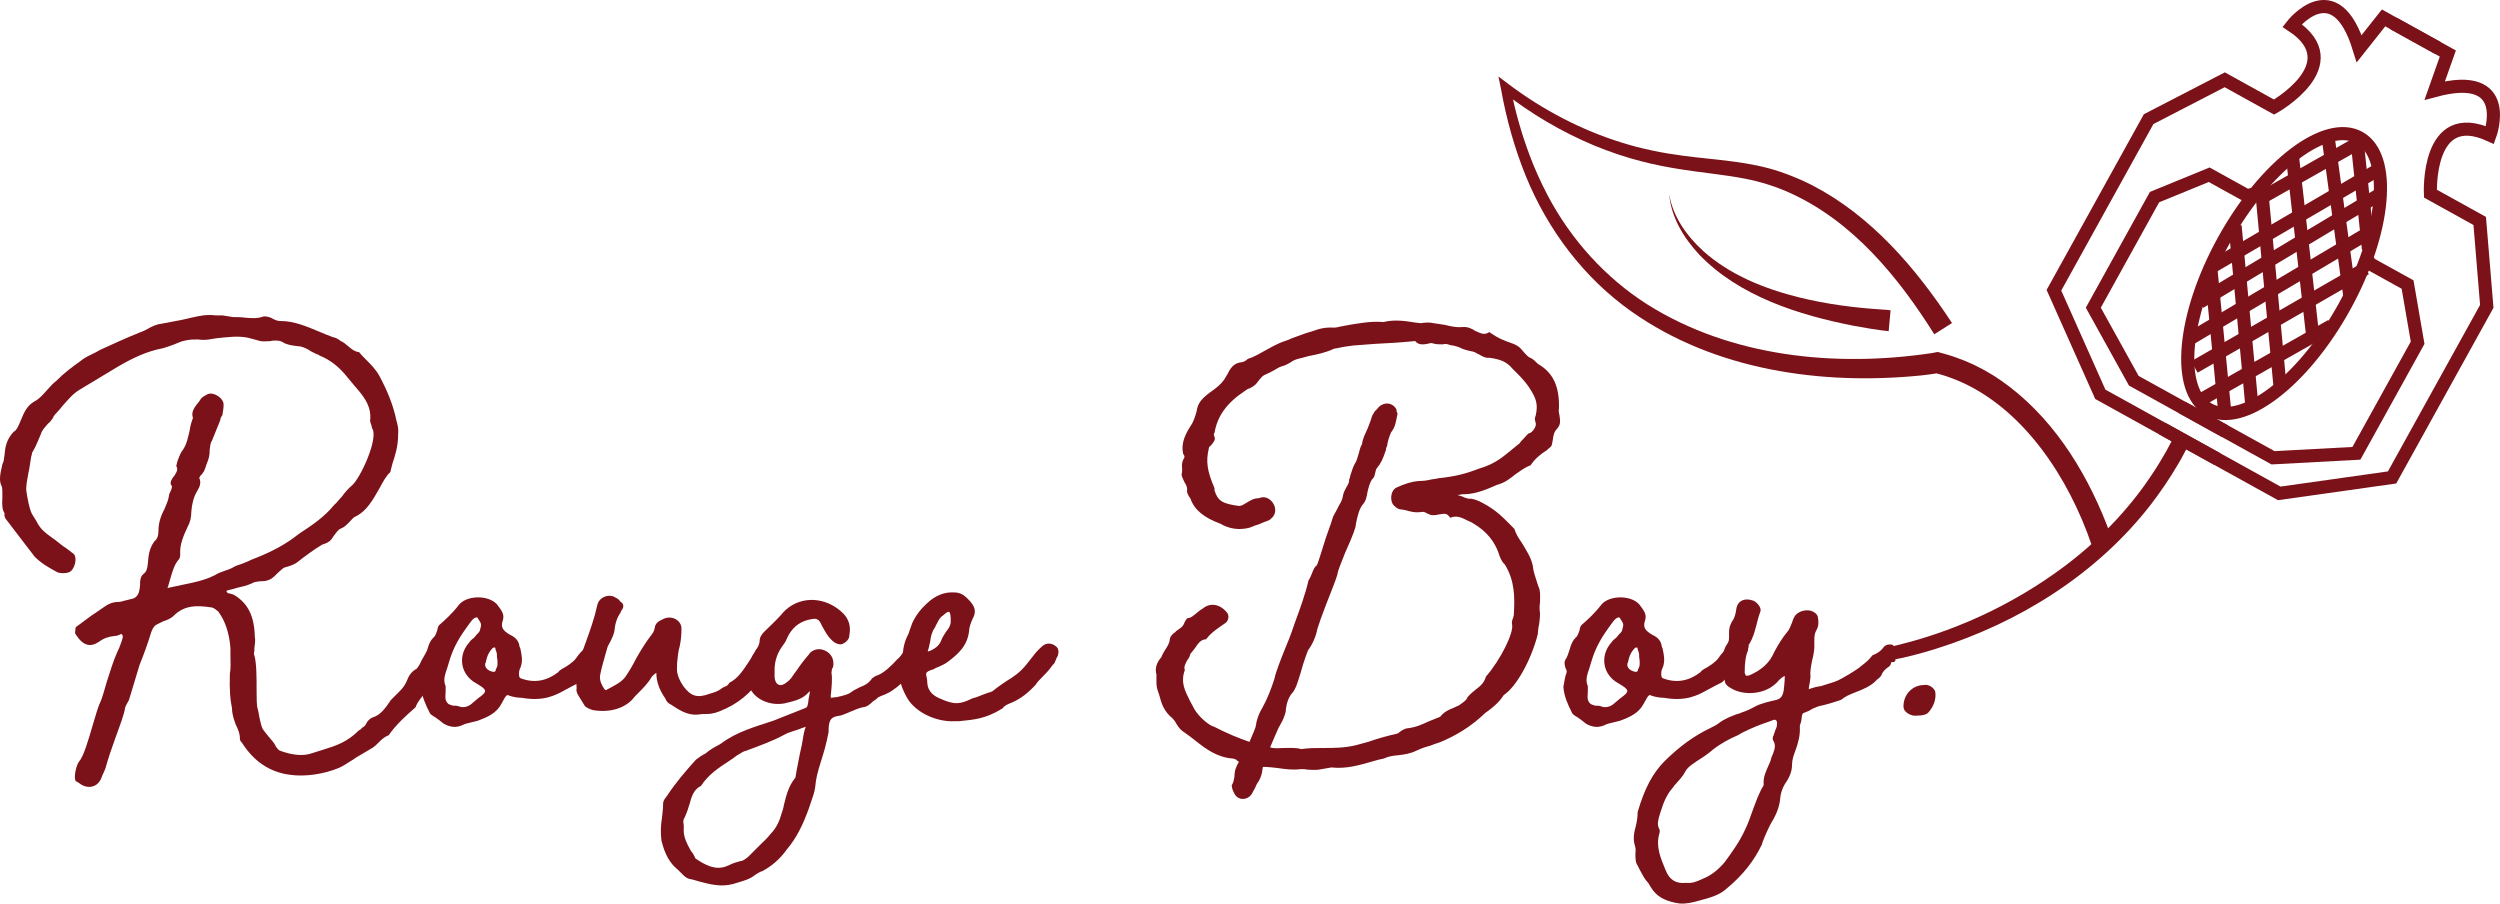 <?xml version="1.0" encoding="UTF-8"?>
<svg id="Layer_1" data-name="Layer 1" xmlns="http://www.w3.org/2000/svg" xmlns:xlink="http://www.w3.org/1999/xlink" viewBox="0 0 943.18 340.92">
  <defs>
    <style>
      .cls-1, .cls-2 {
        fill: none;
      }

      .cls-3 {
        clip-path: url(#clippath);
      }

      .cls-4 {
        fill: #7c1219;
      }

      .cls-5 {
        clip-path: url(#clippath-1);
      }

      .cls-2 {
        stroke: #7c1219;
        stroke-miterlimit: 10;
        stroke-width: 4.95px;
      }
    </style>
    <clipPath id="clippath">
      <rect class="cls-1" width="943.18" height="340.92"/>
    </clipPath>
    <clipPath id="clippath-1">
      <rect class="cls-1" width="943.18" height="340.92"/>
    </clipPath>
  </defs>
  <g id="Artwork_11" data-name="Artwork 11">
    <g class="cls-3">
      <g class="cls-5">
        <path class="cls-4" d="m166.64,251.28c-1.26,1.05-1.68,2.31-2.31,3.79-.21.42-.21.63-.63,1.26-.84,1.68-2.1,3.37-3.15,4.84-1.47,1.89-2.94,3.37-3.79,5.68-3.58,3.15-7.36,6.52-10.1,10.52-1.68.63-2.73,1.68-3.79,2.73-.84.84-1.26,1.26-2.1,1.89l-5.68,3.37c-.84.42-1.47,1.05-2.31,1.47-1.68,1.05-3.15,2.1-5.05,2.94-5.68,2.31-12.62,3.37-18.51,2.52-7.57-1.05-13.46-5.05-17.88-11.99-.63-.63-.84-1.05-.84-1.68,0-1.89-.63-3.37-1.47-5.05-.63-1.68-1.26-3.37-1.47-5.47,0-.63,0-1.05-.21-1.89-.42-2.1-.84-5.26-.63-12.2.42-2.1.21-4.63.21-7.15v-2.31c-.42-5.89-2.1-10.52-4.63-13.88-.84-.63-1.47-1.26-2.31-1.47-5.47-.84-10.31-1.05-14.51,3.15-1.05,1.05-2.73,1.68-4,2.1l-2.1,1.05c-1.05.42-1.68,1.26-2.31,2.94-1.26,4.21-2.73,8.2-4.42,12.41l-4,13.25c-.63,1.26-1.26,2.1-1.47,2.94-.21,2.1-1.89,6.52-3.58,11.15-1.47,4-2.94,8.41-3.79,11.57-.42,1.26-1.26,2.73-1.68,4-1.26,2.94-4.42,4-7.36,2.31l-1.89-1.26h-.21c-1.05-1.05,0-5.89,1.05-7.36,1.89-2.1,3.58-8.2,5.26-13.88,1.05-3.37,1.89-6.73,2.94-8.83,0,0,.63-1.26,2.31-7.36,1.26-4,2.73-8.62,4-11.36.63-1.26,1.05-2.31,1.47-3.58.42-1.26,1.05-2.52.21-3.15-.21-.21,0-.21-.84.21-.63.21-1.05.42-1.68.42-2.31.21-4.21.84-5.89,2.1-3.36,2.31-6.1,1.68-8.83-2.52-.42-.42-.42-1.05-.21-1.89v-.42c0-.21,0-.42.21-.63l5.68-4.21,1.89-1.26,2.73-1.89c1.47-1.05,3.16-2.1,5.68-2.1.63,0,1.47-.21,2.1-.42l2.52-.63c2.94-.42,3.36-2.73,3.58-5.47v-1.05c.21-1.68.42-2.31,1.47-3.16.84-.63,1.26-1.68,1.47-3.79.21-2.73.42-5.68,2.52-8.41,1.05-.84,1.47-2.1,1.47-3.79,0-2.73.63-5.26,2.31-8.41.63-1.47,1.47-3.37,1.68-5.05,0-.42.21-.84.63-1.68.63-1.47.63-1.89,0-2.52v-.84c.21-.84.63-1.47,1.47-2.52,1.05-1.68,1.26-2.31.63-3.58l.42-1.68c.84-2.31,1.26-3.36,2.1-4.42,1.47-2.1,1.89-4.63,2.52-7.15.21-1.68.63-3.15,1.26-4.84-.63-1.89,0-3.37,1.89-5.68.42-.42.63-.84,1.05-1.47.42-.63,1.47-1.26,2.31-1.68q.21,0,.42-.21c2.31-.84,6.1,1.68,5.89,4.21,0,1.05-.21,2.1-.42,3.58,0,.21-.42.84-.63,1.05,0,.42-.21.63-.21,1.05l-3.15,7.78c-.63.84-.63,2.1-.84,3.37,0,1.89-.21,2.73-.63,4l-.63,1.68c-.63,2.1-1.05,2.94-2.1,4-.42.21-.42,1.05-.63.84,1.05,2.1,0,3.79-.84,5.26-1.26,2.1-1.89,4.84-2.1,7.57,0,2.1-.42,4-1.47,5.89-1.47,3.15-2.94,6.52-2.73,10.1,0,.84,0,1.26-.42,1.89-1.89,2.1-2.52,4.84-3.36,7.57l-.84,2.94c0,.21-.21.21-.21.42l5.89-1.26c4.21-.84,8.2-1.68,11.99-3.58,1.26-.84,2.73-1.26,3.79-1.68,1.26-.42,1.89-.63,2.73-1.05,1.26-.84,2.73-1.26,4-1.68,1.68-.63,2.52-1.05,3.37-1.47,6.1-2.31,11.15-4.84,15.56-7.99l2.52-1.89c4.84-3.16,9.47-6.31,13.04-10.73,1.05-.84,1.89-2.1,2.94-3.16,1.05-1.47,2.1-2.73,3.79-4.21,2.94-2.31,10.31-17.88,7.57-21.66,0-.42-.21-.63-.21-1.05-.42-1.05-.63-1.68-.42-2.52.21-4-1.47-7.36-5.47-11.78l-3.16-3.79c-3.15-4-6.73-6.73-10.52-8.2-.42-.42-.84-.42-1.26-.63-.84-.42-1.89-.84-2.73-1.47-1.47-.84-2.94-1.47-4.42-1.47-1.68-.21-3.79-.42-5.47-1.47-.63-.42-1.47-.63-2.73-.63-.63,0-1.26,0-1.89.21-1.05,0-2.52.21-3.79,0l-4.63-1.26c-4-.84-7.99-.21-12.2.21-.84.21-1.68.21-2.52.42-1.47.21-2.94.21-4.21,0-1.68,0-3.16,0-4.84.42-1.26.21-2.73.84-4.21,1.47-1.26.42-2.73,1.05-4.42,1.47-5.47,1.05-10.73,3.36-16.83,6.94l-14.3,8.62c-2.52,1.47-4.42,3.79-6.31,5.89-1.05,1.26-1.68,2.1-2.52,2.94-.21.21-.63.63-1.05,1.26-.21.42-.21.63-.42.84-.42.63-1.05,1.47-1.68,1.89-1.26,1.47-2.31,2.52-2.73,4-.63,1.68-1.47,3.37-2.1,4.84l-1.26,2.31v.42c0,.21-.21.42-.21.63-.42,2.1-.63,4.42-1.05,6.1-.63,3.36-1.05,5.68-.84,7.15.42,2.73,1.05,6.52,2.1,8.62l1.68,2.73c1.68,3.36,3.37,4.42,7.15,7.15l2.94,2.31c1.05.63,2.1,1.47,4,2.94,1.47,1.47.42,6.1-1.89,6.94-1.26.42-2.94.42-4.21,0-3.15-1.68-6.1-3.37-8.62-5.89-3.16-4.21-6.52-8.41-10.94-14.3-.42-.63-.63-1.47-.42-2.1-.84-1.26-1.05-2.73-.84-5.89,0-2.52,0-3.58-.21-4.21-1.05-1.89-.84-4,.21-8.41.42-.84.63-1.68.63-2.31,0-.42.21-.84.21-1.47.21-2.52.63-5.47,3.37-8.41l.84-.63c.84-1.05,1.47-2.73,2.1-4.21,1.05-2.52,2.1-5.05,5.05-6.73,1.68-.84,3.15-2.52,4.84-4.42,1.26-1.47,2.1-2.31,3.16-3.15,3.36-3.37,6.31-5.47,9.25-7.57,1.68-1.47,3.79-2.31,5.89-3.37l1.47-.84c5.05-2.31,10.1-4.63,15.35-6.73.84-.21,1.89-.84,2.73-1.26,1.47-.84,3.16-1.68,5.05-1.89l7.78-1.47c2.73-.63,5.26-1.26,7.99-1.68,1.47-.21,3.37-.21,4.84,0h2.52l4,.63c1.47,0,2.94,0,4.42.21,2.31.21,4.63.42,6.94-.42.84-.21,2.73.21,3.58.84,1.26.63,1.89.84,2.73.84,5.47,0,10.1,2.1,14.72,4,1.89.84,3.58,1.47,5.26,2.1,1.26.21,2.1.84,2.94,1.47,1.05.42,1.68,1.05,2.73,1.89,1.47,1.26,2.52,2.1,4.21,2.31.63.84,1.26,1.47,2.31,2.52,1.89,1.89,4,4,5.26,6.31,2.94,5.47,5.26,10.94,6.52,17.04.42,1.47.84,3.16.63,4.84,0,4.84-1.05,7.99-2.1,11.15-.21,1.05-.63,2.1-.84,3.37-1.68,1.47-2.94,4-4.21,6.31-2.31,4-4.63,8.41-9.04,10.52-.63.21-1.26,1.05-2.1,1.89-.84.84-1.68,1.89-3.16,2.52-1.26.42-1.89,1.68-2.94,2.94-.42.84-.63.84-.84,1.26-.63.84-1.89,1.47-2.73,1.68q-.42.21-.63.21c-3.15,1.89-6.31,4.21-9.25,6.52-1.26,1.05-3.16,1.68-4.84,2.1-.84.21-1.68,1.26-2.73,2.1-1.26,1.26-1.68,1.68-2.31,2.1-1.68,1.05-3.15,1.05-4.42,1.05-1.47.21-2.1.21-3.15.84-1.89.84-3.79,1.26-5.68,1.68-1.05.42-2.52.63-3.79,1.05,0,.21,0,.42.21.63.21.21.42.42,1.05.42.42.21,1.26.21,2.1.84,4.84,3.15,7.15,7.78,7.36,15.77.21,1.05,0,2.1-.21,4.21v.84c-.21.84-.21,1.26,0,1.68.84,2.94.84,8.2.84,12.62,0,3.36,0,6.31.42,7.57.21.84.42,1.68.63,3.16.42,1.68.63,3.16,1.26,4.42.63.84,1.05,1.47,2.1,2.73,1.05,1.26,2.31,2.52,2.94,4,.63.84,1.05,1.47,2.1,1.68,3.58,1.26,7.99,2.1,11.78.63l4-1.26c4.84-1.47,9.04-2.94,13.25-7.15.42-.21,1.05-.63,1.26-1.05.84-.42,1.26-.84,1.68-1.68.42-1.05,1.68-2.1,2.52-2.31,2.73-.84,4.63-3.36,6.73-6.52l1.68-1.68c1.68-1.68,3.15-2.94,4.21-5.26.84-2.31,1.89-3.79,3.79-4.84.42-.42,1.05-1.26,1.89-3.16l.84-1.47c1.89-3.58,3.37-5.05,5.68-4l.21.21,1.89,1.05c.84,1.26.42,2.52-1.05,6.31"/>
        <path class="cls-4" d="m167.28,272.94c-1.05-.84-2.1-1.68-3.37-2.52l-.42-.21c-.63-.42-1.26-.84-1.47-1.47-1.47-2.94-2.94-6.1-3.15-9.67l.63-3.37.21-.84c.21-.63.42-1.05.42-1.68,0-.21-.21-.63-.42-1.05-.42-1.47-.63-2.31,0-3.36.63-.84,1.05-2.31,1.47-3.58.63-2.31,1.26-3.58,2.31-4.63.84-.63,1.05-1.68,1.47-2.73.21-1.26.42-1.68.84-2.1,1.68-1.47,4.63-4,7.36-7.57,2.94-3.58,10.94-3.79,14.3-.21,2.31,2.94,2.73,4,2.31,5.89-.84,2.31-.42,3.58,1.68,5.05l1.05.63c1.26.63,2.73,1.47,3.37,3.58,0,.63.21,1.05.42,1.47.42,2.1,1.05,4.42.21,6.94-.21.42-.63,1.47-.63,1.68-.21,1.68,0,2.52.63,2.73,5.05,1.89,9.68,1.05,14.09-2.31.42-.63.84-.84,1.47-1.26.21-.21.42-.21.42-.21,1.47-.84,3.79-2.31,4.84-3.79,1.47-2.1,2.31-2.94,4-4.21,1.26-1.05,3.58-.84,4.63.42.42.42.84,1.05,1.05,1.47.42,1.47-2.1,5.47-3.15,6.31l-5.05,5.05-1.68.84c-.21.21-.42.21-.42.21l-3.16,1.68c-3.79,2.1-8.2,4.63-16.62,3.15-1.68,0-3.79-.42-4.84-.84-.84-.42-1.05-.42-2.94,3.16-1.89,3.58-5.47,5.05-8.83,6.31l-2.52.63c-1.89.42-2.52.63-3.36,1.05-2.31,1.05-4.63.84-7.15-.63m10.31-7.15l2.73-2.31c3.79-2.73,3.58-3.15-.63-5.68-5.89-3.16-7.15-10.31-2.73-15.35.42-.63,1.05-1.26,1.68-1.68.42-.42.84-.84,1.26-1.47.84-.63,1.26-1.47,1.26-1.89.63-2.1.42-2.1-1.05-4.42-.21,0,0-.21-.63,0-.84.21-1.47,1.05-2.1,1.89-4.21,5.68-6.31,9.25-7.99,14.93l-.63,2.1c-.84,2.52-1.68,4.63-.63,6.94v1.89c0,1.05-.21,2.31,0,3.16.21.84.84,1.68,1.47,1.89.42.21.84.21,1.26.42.63,0,1.47,0,2.1.21,1.47.63,3.16.42,4.63-.63m9.47-13.25c.21-.42.63-1.05.63-1.89v-1.47c-.21-.84-.21-1.47-.21-2.31s-.63-1.68-.63-2.52c-.42-.21-.84,0-1.05.21-.84.84-1.68,2.1-2.1,3.58l-.42,1.68c-.84,1.47.42,3.16,2.52,3.58.63.21,1.26,0,1.26-.84"/>
        <path class="cls-4" d="m292,248.55c-1.05,2.1-2.73,4.63-4.21,6.73-5.05,6.73-9.47,10.31-16.2,13.04-2.73,1.05-4,1.05-5.47,1.05-.84,0-1.47,0-2.73.21-4.21.42-7.36-1.89-10.31-3.79-1.05-.42-1.68-1.26-2.1-2.31-1.89-2.73-3.37-5.89-3.37-9.68-.84.63-1.26,1.05-1.68,1.47-1.26,2.31-3.36,4.42-5.26,6.31-1.05,1.05-1.47,1.47-2.1,2.31-3.37,3.58-9.04,5.05-14.93,4-1.47-.42-2.52-1.05-2.94-1.47l-2.73-4.42c-.42-.84-.63-1.68-.42-2.31-.63-6.73,1.05-10.94,2.94-15.99,2.1-5.68,3.79-10.52,4.84-15.35.63-3.15,4.63-4.63,7.15-2.73.63.21,1.05.63,1.68,1.47l.63.42c.63,1.05.42,1.89-.42,2.94q-.21.42-.21.63c-1.26,1.68-2.1,4-2.31,6.73-.21,1.47-1.05,3.16-1.68,4.42-.63,1.05-1.05,1.89-1.26,2.94-.21.84-.63,1.89-.84,2.94-.63,2.1-1.26,4.42-1.68,6.73-.21,1.47.21,3.15,1.89,5.47h.42c3.15-1.68,5.47-2.73,7.15-4.84,1.47-2.1,2.94-4.63,4.21-7.15,1.68-2.94,3.36-5.68,5.26-8.2.84-1.05,1.47-1.89,1.68-3.16.21-2.31,2.31-2.94,3.58-3.58,2.94-1.26,6.52.63,6.52,3.79,0,2.31-.21,4.42-.63,6.52-.63,1.89-.84,4.63-1.05,6.73v1.26c-.21,2.31.63,4.63,2.52,7.36,2.73,3.58,5.05,4.42,9.68,2.73,2.1-.63,2.94-.84,4.42-1.89.42-.42,1.05-.63,1.47-.84.63-.21,1.05-.42,1.68-1.47,3.37-1.68,5.26-4.84,7.78-8.62.84-1.47,1.68-2.94,2.73-4.42,1.26-1.47,3.79-1.68,5.26-.42,1.47,1.47,1.89,2.94,1.05,4.42m-43.54,4.63h-.21.21Z"/>
        <path class="cls-4" d="m349,247.91c-.84.84-1.47,1.89-2.1,2.94-.84,1.89-1.47,2.73-2.94,3.58-1.05.42-1.68,1.05-2.52,1.89-.84,1.05-2.1,2.31-4.84,4.21-.84.63-1.89,1.05-2.73,1.47-1.05.42-1.68.63-2.52,1.05-.42.42-1.05,1.05-1.89,1.47-1.05,1.05-2.52,2.31-4,2.31-1.68.42-3.16,1.05-4.63,1.68-1.05.42-2.31,1.05-3.79,1.47-3.36.42-4.21,1.26-4.42,4.84v1.26c-.84,4.63-1.89,7.99-3.15,11.99-.84,2.73-1.68,5.68-1.89,8.62-.21,2.1-1.05,4.21-1.68,6.1l-.63,1.89c-2.31,6.52-4.84,11.57-8.41,15.77-2.52,3.58-5.68,6.31-9.25,8.2-.84.21-1.89.84-3.36,1.89-1.68,1.26-3.58,1.68-5.47,2.31l-2.1.63c-4.42,1.26-8.62.21-12.62-.84-1.47-.42-2.73-.84-4-1.05-1.47-.42-2.31-1.47-3.16-2.31l-1.05-1.05c-3.15-2.52-5.05-5.89-6.31-11.15-.42-3.15-.21-5.89.21-8.62.21-1.89.42-3.58.42-5.26,0-.63.21-1.26.84-2.1.42-.42.42-.63.63-.84,3.16-4.84,6.94-9.25,10.94-13.67,1.05-.84,2.31-1.68,3.58-2.31,1.47-1.26,3.15-2.31,4.84-3.15.63-.42.84-.42,1.05-.63,5.89-4.42,12.83-6.31,19.77-8.62l12.2-4.84c.42-.21.84-.63,1.05-3.37.21-.84.21-1.47.42-2.1v-.63l-.21-.21v.21c-2.31,2.94-5.89,3.58-9.25,4.42-5.47,1.05-11.36-1.47-13.25-6.1-.42-1.26-.63-2.52-.63-3.58l1.89-8.41.21-.21c.21-.42.63-1.05.84-1.68.84-1.05,1.26-2.1,1.47-3.16,0-1.68.63-2.73,1.68-3.79,2.1-2.1,4.21-4,6.31-6.31,5.05-6.52,13.88-7.57,20.82-2.94,4.42,2.94,5.89,6.1,5.05,10.73,0,1.26-1.47,2.73-2.94,3.15-1.05.21-2.52-.42-3.37-1.26-2.1-1.89-3.16-4.21-4.21-6.1-.84-2.1-1.89-2.52-3.79-2.1-3.79.63-6.52,2.52-8.41,5.68-.21.42-.63,1.05-.84,1.68-.63,1.47-1.05,1.89-1.47,2.52-2.1,2.73-3.16,5.89-3.16,9.25v2.73c.21,2.52,1.68,3.79,3.79,2.52,1.26-.84,2.31-1.68,3.15-3.15l1.68-2.31c1.26-1.89,2.73-3.79,4.21-5.47.84-1.47,2.73-2.31,4.63-2.1,3.36.63,5.26,3.37,4.63,6.52,0,.21-.21.63-.42.84l-.21,1.47c.42,2.52,0,5.68-.21,8.2-.21.84,0,1.05.21,1.26-.21,0-.42,0-.63.21.63-.21,1.68-.42,2.52-.42,2.94-.63,4.21-1.05,5.26-1.68,1.26-1.05,2.52-1.47,3.58-2.1,1.68-.63,3.16-1.26,4.63-3.36l1.26-.84c.42-.21.63-.21.63-.21,2.73-1.05,5.47-3.79,7.57-6.1.63-.42,1.26-1.26,1.89-2.1,1.05-1.89,1.89-2.52,2.94-3.16,1.26-.63,2.94-.63,4.21.21,1.26.84,1.89,2.73,1.47,4.21m-45.01,26.29c-.42.21-1.47.42-2.31.84-3.16,1.05-4.63,1.47-5.68,2.1-4.63,2.52-9.47,4.21-14.51,6.1-1.05.21-1.89.84-2.94,1.47-.21.21-.42.21-.42.21-.84.63-1.89,1.47-2.94,2.1-4.21,2.73-7.99,5.26-10.73,9.47-2.1,1.05-3.37,2.94-4.21,6.52-.21.42-.21.84-.42,1.26-.42,1.47-1.05,3.16-1.89,4.84-.21.42-.21,1.26,0,2.31v1.26c-.21,3.15,1.26,5.68,2.73,8.41.63.63,1.05,1.47,1.47,2.31,0,.42.42.63,1.05,1.05,4.84,3.16,8.2,3.79,11.99,1.89,1.26-.63,2.52-1.05,4.21-1.47.63,0,1.47-.42,2.94-1.68l4.21-4.21c1.47-1.47,2.94-2.73,4.21-4.42,2.1-2.1,3.37-4.84,4.21-7.99.42-1.05.63-2.1.84-3.16.84-3.37,1.68-6.73,4-9.68.21,0,.42-.84.42-1.26.42-2.73,1.05-5.26,1.47-7.78.63-2.52,1.05-4.84,1.47-7.57.42-2.1.84-2.94.84-2.94"/>
        <path class="cls-4" d="m399.06,247.49c-.21.21-.42.63-.63,1.26-.42,1.05-.63,1.68-1.26,2.1-1.47,2.1-2.73,3.36-4,4.63-1.05,1.05-1.68,1.68-2.52,2.94-2.94,3.16-5.47,5.05-8.62,6.52-1.47.63-2.94,1.05-3.79,2.31-6.52,4-10.52,4.21-16.41,4.84h-1.47c-7.36.42-15.56-3.58-18.51-9.47-2.1-4-2.73-6.52-2.1-9.46l.63-4.21c.21-2.73.42-5.68,1.68-8.41.42-.84.84-1.68,1.05-2.52l1.05-2.94c1.47-3.15,3.37-5.47,5.68-7.57,3.16-2.94,6.52-4.21,10.1-4,1.89,0,3.37.63,4.84,2.1,3.15,2.94,3.79,5.05,2.1,7.99-.63,1.47-1.26,3.16-1.26,4.42-.63,5.68-4.21,8.83-8.2,11.78-1.05.84-2.31,1.26-3.58,1.89-.63.21-1.05.42-1.68.84l-.84.21c-3.16,1.26-1.47,1.47-1.47,5.05l.21,1.26c.63,1.89,1.89,3.37,4.42,4.42,5.89,2.73,7.99,2.1,12.41,0,.63-.21,1.68-.42,2.52-.84,1.47-.63,2.31-.84,3.37-1.26.63-.21,1.05-.21,1.68-.63,1.89-1.47,3.58-2.73,5.26-3.79,2.73-1.68,5.05-3.16,7.57-6.31l3.15-4c.63-.84,2.1-2.31,3.16-3.16,1.47-1.05,3.37-.84,4.84.42,1.05.84,1.05,2.1.63,3.58m-49.01-2.1v.42c2.31-.63,4.42-2.31,5.05-4.21.42-1.26,1.26-2.31,1.89-3.37,1.05-1.26,1.68-2.31,1.68-3.79v-1.05c0-1.47-.42-2.73-.63-2.52-.42-.21-1.26.42-1.89,1.05-.42.21-.42.42-.84.63-1.05.84-1.47,2.1-2.31,3.58-.21.42-.21.63-.42.84-1.05,1.47-1.47,3.37-1.68,5.26-.42,1.47-.42,2.31-.84,3.16"/>
        <path class="cls-4" d="m587.52,161.68c-1.26,1.26-1.47,2.52-1.68,4.21-.21.84-.21,1.47-.42,2.1-.21.63-1.05,1.05-1.47,1.47-.21.21-.21.42-.42.42-2.31,1.47-4.42,3.16-6.1,5.68-2.31.84-3.79,2.1-5.68,3.36-1.89,1.47-3.79,3.16-6.94,4-1.89.84-4.84,2.1-7.15,2.73-2.1.63-4.21.84-6.31.84-.42.21-.84.21-1.26.21h-.21l.42.21c1.05.21,1.89.63,2.31.84.84.21,1.26.42,1.68.42,1.05-.21,3.36.63,4.84,1.47,5.68,2.94,8.2,5.89,12.2,9.89.63,2.1,1.68,3.58,2.94,5.47,1.47,2.52,3.37,5.26,4,8.41.21,2.31,1.05,4.42,1.68,6.52.21.84.63,1.68.84,2.31.42,1.68.21,3.36.21,5.05-.21,1.26-.21,2.73,0,4,0,1.89-.21,4-.63,5.68,0,.84-.21,1.47-.21,2.31-2.52,9.89-8.2,19.98-12.83,22.93-1.26,2.1-3.58,4.42-6.94,6.73-5.47,5.26-11.15,8.62-17.25,11.15-1.47.42-2.52.84-3.58,1.26-1.68.42-2.94.84-5.26,1.89-2.1,1.05-4.63,1.47-6.73,1.68-2.1.21-3.79.42-5.47,1.26-1.26.21-2.73.63-4.21,1.05-5.05,1.47-10.1,2.94-15.57,2.31l-4.84.84c-1.47.21-2.94,0-4.21,0-.84-.21-1.68-.21-2.52-.21-2.94.42-5.89,0-8.83-.42-1.89-.21-3.58-.42-5.47-.42,0,.42-.21.84-.21,1.26-.21,2.1-1.05,3.79-2.1,5.26-.42,1.05-.84,1.89-1.47,2.94-1.47,3.37-5.89,3.58-7.15.21-.42-.63-.63-1.26-.84-2.73.63-.84.84-2.1,1.05-3.36,0-2.1.63-3.79,1.68-5.47-.42-.21-.84-.63-1.05-.84-.42-.21-1.05-.42-1.26-.42-5.89-.42-10.1-3.58-14.09-6.73-1.26-1.05-2.73-2.1-4.21-3.15-1.05-.63-1.89-1.47-2.94-3.16-.42-.84-1.05-1.68-1.47-2.1-3.37-2.73-4.21-5.68-5.05-8.83l-.63-1.89c-.42-1.26-.42-2.31-.42-4.63v-1.26c-.63-2.1,0-4.42,1.89-6.52.21-.84.84-1.68,1.26-2.52.84-1.26,1.68-2.52,1.89-4,0-1.05.84-2.1,2.1-2.94.21-.42.84-.63,1.26-1.05,1.05-.63,1.68-1.26,2.1-2.31.21-.63.84-1.68,1.26-1.89,1.26,0,2.31-1.05,3.37-1.89,1.05-.84,1.47-1.26,2.31-1.68,2.94-2.52,6.94-1.68,9.47,1.89.63,1.47,0,3.16-1.26,3.79-2.1,1.47-4.84,3.15-6.94,5.89-1.89,0-2.94,1.47-4.21,3.37-.84,1.05-1.26,1.68-1.68,2.1-.21.84-.42,1.47-1.26,2.52-1.26,2.31-1.05,2.94-.84,3.58-1.68,4.63,0,7.78,1.89,11.57l1.68,3.15c1.47,2.52,4.42,5.26,6.52,6.31,0,0,.21.21.63.21.21.21.42.21.42.21,4.84,2.52,9.04,4.21,13.25,5.68,1.05-2.52,2.1-4.84,2.31-5.68.42-2.94,1.26-5.05,2.52-7.15,1.89-3.36,3.36-7.15,4.63-11.15.42-2.31,2.52-7.57,4.21-11.78,1.05-2.52,1.89-4.63,2.31-5.89.21-.84.84-2.31,1.47-4.21,1.47-4,3.58-9.68,4.84-15.14.63-.84.84-1.68,1.26-2.52.63-1.68,1.05-2.52,1.89-3.15.42-.84,1.26-3.58,3.37-10.31,1.89-5.26,2.52-7.15,2.73-7.99l1.47-2.73.84-1.68c.84-1.26,1.26-2.31,1.47-3.79.21-1.05.84-2.1,1.26-2.94.63-1.05,1.05-1.68,1.05-2.94.21-.42.42-1.05.42-1.47.63-2.1,1.05-3.16,1.68-4.42.63-.84,1.05-2.31,1.47-3.79.42-1.68.63-2.52,1.26-3.58.21-2.1,1.26-4,2.1-5.89.42-1.26,1.05-2.52,1.47-4,.21-.84.42-1.26,1.26-2.52l.84-.84c2.1-2.94,5.89-2.73,7.36.21v.63c.42.63.42,1.26.21,1.68-.42,2.1-.63,4.21-2.31,6.31-.63,1.47-1.26,3.36-1.47,5.05-.21.42-.42.84-.42,1.47-1.26,3.79-1.89,5.05-3.58,7.15-.21.21-.21.63-.42,1.26-.21,1.05-.42,2.1-1.05,2.52-1.05,1.26-1.47,3.16-1.89,4.84-.42,2.31-.63,3.37-1.47,4.42-1.68,1.89-2.31,4.63-2.94,7.78,0,1.26-1.05,4.21-4,10.73-1.47,3.79-2.94,7.15-2.94,8.2-.42,1.68-2.52,6.94-4.42,11.78-1.47,3.79-2.73,7.36-3.15,8.83-.63,3.16-1.89,5.89-3.58,8.2-1.47,3.79-2.31,6.73-2.94,9.04-1.26,4-1.68,5.26-2.73,6.73-1.47,1.47-2.52,4-2.73,7.36-.42,1.68-1.05,3.16-1.89,4.63-.21.21-.21.63-.63,1.05-.63,1.47-2.1,4.63-3.37,7.78.42,0,.63.21,1.05.21,1.26.21,2.73,0,4.21,0,2.1,0,4.42-.21,6.52.42,2.73-.42,5.47-.42,8.2-.42,4,0,7.99,0,12.41-1.05l4.63-1.26c3.58-1.26,7.36-2.31,11.15-3.16,1.05-.84,1.89-1.47,3.16-1.89,3.79-.42,5.89-1.47,8.62-2.73,1.26-.42,2.52-1.05,4.21-1.68,1.47-1.89,3.36-2.73,5.05-3.37.84-.42,1.26-.63,1.89-.84,1.47-1.05,2.94-1.89,3.37-3.16.84-1.05,2.1-2.1,3.16-2.94,1.68-1.26,3.16-2.52,3.79-4.84,5.68-6.52,10.52-16.62,9.89-19.56-.21-1.05,0-1.68.42-2.73l.21-.84c.42-6.73.42-13.04-3.36-19.14-.84-.84-1.26-1.47-1.89-2.95-1.68-5.68-5.05-9.67-10.1-12.62-.63-.42-1.05-.63-1.68-.84-2.52-1.26-4.42-2.31-6.94-1.26-1.26-1.68-1.68-1.68-4.21-1.26-.84.21-2.1.42-3.15.21l-1.47-.63c-1.05-.63-1.26-.63-2.73-.42-1.68.21-3.37-.21-4.84-.63-.84-.21-1.68-.42-2.31-.42s-1.26-.42-1.89-.84c-.42-.42-.21-.42-.42-.42-1.89-1.47-1.68-5.68.63-6.94,3.16-1.47,5.89-2.31,8.41-2.52,1.89,0,3.37-.21,5.05-.63.63,0,1.47-.21,2.52-.42,6.1-.63,10.31-1.68,15.14-3.58,7.15-2.1,9.47-4.84,15.77-9.89h-.21l3.15-3.37.63-.21c1.05-.42,2.73-2.73,2.1-4-.21-.84-.42-1.68,0-2.31,1.26-5.05-.21-7.36-2.31-10.73-2.1-3.15-4.63-5.47-6.31-7.15-2.1-2.52-4.21-3.58-8.83-4.21-1.26.21-2.31-.42-3.15-.84-.63-.42-1.05-.63-1.26-.63-.84-.63-1.47-.84-2.73-1.05-.84-.21-1.89-.42-2.94-.84-.84-.42-1.68-.84-3.58-1.26-.63,0-1.26-.21-1.89-.42-.63-.21-1.26-.21-2.1,0-1.05,0-2.52,0-3.79-.42-.42-.21-1.05,0-1.89.21-1.26.21-3.37.63-4.63-1.05-6.31.63-10.73.84-14.93,1.05l-8.41.63c-1.47.21-3.37.42-5.26.84-.63.21-1.47.21-2.1.42-3.16,1.47-6.31,2.1-9.47,2.73-1.26.42-2.52.63-4,1.05-.84.21-1.89.63-2.73,1.26-1.05.63-2.1,1.26-3.79,1.68-.63.21-1.68.84-2.73,1.47-1.47.84-2.1,1.05-2.52,1.26-1.68.63-2.1,1.26-3.58,3.15-.84,1.26-2.1,1.89-2.94,2.31-.84.21-1.26.63-1.89,1.05-6.73,4.42-10.31,9.46-11.36,15.77-.21,0-.42.63,0,1.47.42,1.05-.21,1.89-1.26,3.16-.42.42-.84.63-.84,1.05-1.26,5.05-.63,8.83,2.1,15.14v.84c1.26,4,2.94,5.05,9.25,5.89,1.05,0,1.89-.63,2.94-1.26,1.05-.63,2.52-1.68,4.63-1.68,3.58-1.68,7.36,2.94,5.68,6.31-.21.42-.63,1.05-1.26,1.47l-.42.42c-.84.42-2.31.84-3.58,1.47-1.26.42-2.52.84-4,1.47-4,1.05-7.78.42-10.94-1.47-6.31-2.31-9.89-5.26-11.36-9.47-1.05-1.47-1.47-2.52-1.26-3.36,0-.84-.21-1.68-1.05-2.94-.63-1.47-1.05-2.1-1.05-2.94.21-.63.21-1.05.21-2.1-.21-1.89,0-2.73.84-4.21,0,0,.21-.63-.42-1.26-1.05-4.42,1.05-7.99,3.37-11.57.63-1.26,1.26-2.94,1.68-4.63.42-3.16,2.1-4.84,4.84-6.94,2.73-1.89,4.21-3.15,5.47-4.84l1.26-2.1c1.05-2.1,2.31-4.42,5.68-4.63.63-.21,1.26-.42,2.1-1.26,2.31-.63,4.63-2.1,6.94-3.36,1.89-1.05,3.79-2.1,5.89-2.94,1.26-.42,2.52-.84,3.79-1.47l5.26-1.89,2.1-.63c2.94-1.05,5.05-1.68,8.62-1.47.63,0,1.47-.21,2.31-.42.42,0,.84-.21,1.26-.21.63-.21,1.47-.21,2.1-.42,4-.63,8.41-1.47,12.83-1.05,4.21-1.05,8.2-.42,12.2.21.63,0,1.26.21,1.89.21,1.68-.21,3.16-.42,4.84,0l4.21.63c2.52.63,4.63,1.05,6.73.84,1.89-.21,3.58.63,4.84,1.47,2.73,1.26,3.58,1.47,5.26.42,3.58,2.52,5.47,3.16,9.04,4.42,2.1.84,2.94,1.89,3.79,2.94.63.63,1.26,1.47,2.1,2.1,1.05.42,1.68.84,2.73,1.89l.63.63c5.89,3.37,8.2,8.62,7.99,16.83-.21.84,0,1.89.21,2.73.42,2.52.21,3.58-.84,4.84"/>
        <path class="cls-4" d="m598.24,272.94c-1.05-.84-2.1-1.68-3.37-2.52l-.42-.21c-.63-.42-1.26-.84-1.47-1.47-1.47-2.94-2.94-6.1-3.16-9.67l.63-3.37.21-.84c.21-.63.42-1.05.42-1.68,0-.21-.21-.63-.42-1.05-.42-1.47-.63-2.31,0-3.36.63-.84,1.05-2.31,1.47-3.58.63-2.31,1.26-3.58,2.31-4.63.84-.63,1.05-1.68,1.47-2.73.21-1.26.42-1.68.84-2.1,1.68-1.47,4.63-4,7.36-7.57,2.94-3.58,10.94-3.79,14.3-.21,2.31,2.94,2.73,4,2.31,5.89-.84,2.31-.42,3.58,1.68,5.05l1.05.63c1.26.63,2.73,1.47,3.36,3.58,0,.63.21,1.05.42,1.47.42,2.1,1.05,4.42.21,6.94-.21.42-.63,1.47-.63,1.68-.21,1.68,0,2.52.63,2.73,5.05,1.89,9.68,1.05,14.09-2.31.42-.63.84-.84,1.47-1.26.21-.21.42-.21.42-.21,1.47-.84,3.79-2.31,4.84-3.79,1.47-2.1,2.31-2.94,4-4.21,1.26-1.05,3.58-.84,4.63.42.42.42.84,1.05,1.05,1.47.42,1.47-2.1,5.47-3.16,6.31l-5.05,5.05-1.68.84c-.21.21-.42.21-.42.21l-3.16,1.68c-3.79,2.1-8.2,4.63-16.62,3.15-1.68,0-3.79-.42-4.84-.84-.84-.42-1.05-.42-2.94,3.16-1.89,3.58-5.47,5.05-8.83,6.31l-2.52.63c-1.89.42-2.52.63-3.37,1.05-2.31,1.05-4.63.84-7.15-.63m10.31-7.15l2.73-2.31c3.79-2.73,3.58-3.15-.63-5.68-5.89-3.16-7.15-10.31-2.73-15.35.42-.63,1.05-1.26,1.68-1.68.42-.42.84-.84,1.26-1.47.84-.63,1.26-1.47,1.26-1.89.63-2.1.42-2.1-1.05-4.42-.21,0,0-.21-.63,0-.84.21-1.47,1.05-2.1,1.89-4.21,5.68-6.31,9.25-7.99,14.93l-.63,2.1c-.84,2.52-1.68,4.63-.63,6.94v1.89c0,1.05-.21,2.31,0,3.16.21.84.84,1.68,1.47,1.89.42.21.84.21,1.26.42.63,0,1.47,0,2.1.21,1.47.63,3.15.42,4.63-.63m9.47-13.25c.21-.42.63-1.05.63-1.89v-1.47c-.21-.84-.21-1.47-.21-2.31s-.63-1.68-.63-2.52c-.42-.21-.84,0-1.05.21-.84.84-1.68,2.1-2.1,3.58l-.42,1.68c-.84,1.47.42,3.16,2.52,3.58.63.21,1.26,0,1.26-.84"/>
        <path class="cls-4" d="m714.77,247.49c-.06.27-.12.54-.18.81.33.23.57.56.52.85-.07.42-.73.84-1.59.63-.02.24-.08.67-.36,1.13-.37.62-.91.9-1.13,1-1.05.84-1.68,1.47-2.31,2.94-.21.42-.84,1.05-1.47,1.47-.21,0-.21.21-.21.21-2.1,2.31-5.26,3.58-7.99,4.63-2.73,1.05-4,1.68-5.26,2.73,0,.21-6.31,2.1-7.57,2.31-1.26.21-2.1.63-3.58,1.26-.84.63-1.89,1.05-2.52,1.26-1.26.42-1.26.63-1.47,2.73,0,.42-.21,1.05-.42,1.68-.21.42-.21.84-.21,1.05.21,3.16-.63,6.1-1.68,9.04-.63,1.68-1.26,3.37-1.26,5.26,0,2.52-.84,4.63-2.73,7.36-.84,1.47-1.47,3.15-1.68,4.84-.21,2.94-1.05,5.89-3.37,9.68-.84,1.47-1.68,3.36-2.52,5.26-.42,1.26-.84,1.89-1.05,2.94-2.94,6.1-6.94,11.36-13.25,16.62-2.94,2.73-6.73,3.58-10.52,4.63-2.31.63-4.63,1.26-7.36,1.05-4.42-.63-7.78-2.1-9.89-4.84-.63-.84-1.05-1.47-1.89-2.94-1.26-1.26-1.89-2.52-3.36-5.26l-.63-1.26c-.84-1.26-.84-2.52-.84-4.63.21-1.47,0-2.1-.21-2.94-.84-2.73-.21-5.26.42-7.57.42-1.89.63-3.37.63-5.05,2.73-9.25,5.68-14.51,9.89-18.93,5.89-5.89,11.57-9.89,17.25-12.62,1.68-.84,2.52-1.26,3.36-1.89,2.1-1.68,4.84-2.74,7.15-3.58.42,0,.84-.21,1.26-.42,1.89-.63,3.37-1.26,5.26-2.31,2.31-1.26,5.26-1.89,7.99-2.52,1.68-.42,2.52-1.26,2.94-3.58.42-3.58.42-5.05.42-5.47-.84.21-1.68,1.05-2.52,1.89-.63.84-.84.84-1.26,1.26-4.21,3.79-11.99,4.42-16.83,1.26-1.05-.63-1.68-1.26-1.89-1.89-.21-.63-.21-1.26-.42-1.89-.63-2.52-1.05-5.26-.63-8.2,0,0,.21-.42.21-.84.42-1.47,1.05-2.94,1.26-3.16,1.05-1.47,1.05-1.89,1.05-3.58v-1.26c0-2.1.63-3.58,1.68-5.05.42-.84.84-2.1,1.05-3.79.42-3.15,3.16-4.42,6.52-3.15,1.68.84,3.15,2.94,2.52,4.21-.63,1.68-1.05,3.37-1.47,5.05-.63,2.31-1.26,4.84-2.73,7.15-.21.21-.21.63-.21,1.05-.21.63-.21.84-.21,1.26-.84,1.89-1.26,4.42-1.26,8.41,0,.21.21.63.42,1.05q.21.21,1.26,0c4.84-2.1,7.78-4.84,9.47-8.83,1.68-3.16,3.15-5.47,5.05-7.78.63-.63,1.05-1.89,1.68-3.37.21-.84.42-1.26.84-2.1,1.26-2.31,5.26-3.36,7.57-1.68.42.21,1.05.84,1.26,1.47.42,2.1.42,3.79-.63,5.47-.84,1.68-.63,3.58-.63,5.68,0,1.89-.42,3.79-.84,5.47-.42,2.1-.84,4.21-.63,6.31l-.21,1.68c-.42,1.89-.42,2.52-.42,2.73v.21q.21-.21.42-.21c1.05-.42,2.73-.84,4.21-1.05,2.52-.84,5.05-1.47,6.31-2.1,1.47-.63,7.57-4.21,8.83-5.47,2.52-1.89,3.16-2.73,4.21-4,2.26-.9,3.38-1.94,3.98-2.75.18-.25.49-.7,1.07-1.02.92-.5,1.96-.38,2.69-.19.29.42.85,1.36.88,2.66.01.62-.1,1.13-.21,1.51m-45.85,24.19l-1.68.63c-3.15,1.05-6.31,2.31-9.25,3.79-.63.21-1.47.84-2.31,1.26-3.36,1.47-6.52,3.15-9.47,5.47-1.68,1.47-3.79,2.94-5.89,4.21l-2.1,1.47c-1.05.84-1.89,1.47-2.52,2.73-.84,1.68-2.31,3.15-3.58,4.63-.42.42-.63.63-.84,1.05-1.68,1.89-3.16,4.21-4.42,8.2l-.63,1.89c-.84,2.73-1.05,4-.42,5.47.42.63.42,1.26.21,1.89-1.47,5.05.42,9.25,2.31,13.88,1.47,3.79,4,5.26,7.78,4.84,1.89.21,3.58-.21,6.1-1.47,3.37-1.26,6.1-3.58,8.41-6.31,2.94-4,5.68-7.78,7.78-12.41,1.05-2.1,1.89-4.63,2.73-6.94,1.26-3.37,2.31-6.52,4.21-9.68v-.42c-.21-2.52.84-4.84,1.89-7.15.42-.84.84-1.89,1.05-2.94l.63-1.47c.84-2.1.84-3.37.21-4.63-.42-.42-.42-1.05-.21-1.89.21-.21.21-.42.21-.42l.63-1.89c.42-.84.63-1.47.63-2.31.21-1.26-.63-1.89-1.47-1.47"/>
        <path class="cls-4" d="m719.81,269.16c-1.05-.63-1.68-1.47-1.68-2.73,0-4.42,3.37-7.99,7.78-7.99,1.68-.42,3.79,1.05,4.21,2.52.42,2.94-.63,5.68-2.73,7.99-1.26,1.05-3.37,1.05-5.26,1.05-.63,0-1.68-.42-2.31-.84"/>
        <path class="cls-2" d="m836.54,173.2c-14.72-8.15-29.43-16.29-44.15-24.44l-17.5-39.26,35.73-64.55,28.72-14.85,18.6,10.3s28.89-16.22,6.8-30.79c0,0,16.24-20.87,25.32,8.75l9.2-11.6c6.84,3.78,13.67,7.57,20.51,11.35"/>
        <path class="cls-2" d="m815.75,161.7c14.72,8.15,29.43,16.29,44.15,24.44l42.56-6.01,35.73-64.55-2.66-32.22-18.6-10.3s-1.59-33.09,22.48-22.1c0,0,9.07-24.85-20.85-16.81l4.94-13.95c-6.84-3.78-13.67-7.57-20.51-11.35"/>
        <path class="cls-2" d="m851.81,73.4c-1.04-.17-2.32-.17-3.58.39-.1.05-.2.09-.3.14l-14.47-8.01-20.62,8.45-23.09,41.71,15.27,27.56c6.06,3.35,12.12,6.71,18.18,10.06,5.39,2.98,10.78,5.97,16.17,8.95"/>
        <path class="cls-2" d="m892.23,97.36c.32.14,1.35.66,1.57,1.65.02.1.04.21.04.33l14.47,8.01,3.79,21.96-23.09,41.71-31.46,1.69c-6.06-3.35-12.12-6.71-18.18-10.06-5.39-2.98-10.78-5.97-16.17-8.95"/>
        <path class="cls-2" d="m884.45,115.79c-15.67,28.31-38.55,45.63-51.1,38.69-12.55-6.95-10.02-35.53,5.66-63.85,15.67-28.31,38.55-45.63,51.1-38.69,12.55,6.95,10.02,35.53-5.66,63.85Z"/>
        <line class="cls-2" x1="864.94" y1="59.61" x2="872.5" y2="126.66"/>
        <line class="cls-2" x1="878.29" y1="51.44" x2="886.55" y2="111.85"/>
        <line class="cls-2" x1="853.47" y1="74.02" x2="860.24" y2="146.35"/>
        <line class="cls-2" x1="843.23" y1="85.16" x2="849.51" y2="152.47"/>
        <line class="cls-2" x1="833.94" y1="99.77" x2="839.22" y2="154.22"/>
        <line class="cls-2" x1="889.53" y1="55.56" x2="893.56" y2="94.03"/>
        <line class="cls-2" x1="892.47" y1="101.29" x2="827.88" y2="138.45"/>
        <line class="cls-2" x1="879.58" y1="122.88" x2="828.55" y2="151.83"/>
        <line class="cls-2" x1="896.54" y1="86.09" x2="826.45" y2="127.65"/>
        <line class="cls-2" x1="898.06" y1="73.19" x2="829.93" y2="114.01"/>
        <line class="cls-2" x1="898.28" y1="63.44" x2="834.7" y2="100.57"/>
        <line class="cls-2" x1="891.29" y1="53.05" x2="853.12" y2="74.67"/>
        <path class="cls-4" d="m825.4,166.92c.13,1.75-.84,2.96-1.5,4.31-.64,1.24-1.5,2.8-2.22,3.95-3,5.17-6.5,10.3-10.12,15.03-20.29,26.27-49.66,44.65-81.12,54.54-5.76,1.8-11.58,3.36-17.54,4.4l-.81-4.88c24.03-5.29,47.07-15.89,66.76-30.61,8.02-6.01,15.66-13.01,22.26-20.57,3.79-4.32,7.36-8.94,10.53-13.73,1.9-2.75,4.01-6.3,5.68-9.21l1.01-1.91c.72-1.26,1.13-2.65,2.65-3.51l4.43,2.21Z"/>
        <path class="cls-4" d="m789.12,205.62c-8.54-25.14-25.83-52-51.2-62.34-1.21-.49-2.7-.99-3.95-1.45-.77-.24-3.2-.92-4.04-1.17l1.71.05c-2.32.4-4.67.69-6.99.95-37.52,3.74-77.78-1.97-109.12-24.12-17.96-12.67-31.63-30.85-39.89-51.13-4.3-10.58-7.38-21.71-9.37-32.92,0,0-.96-4.63-.96-4.63l3.82,2.88c12.83,9.65,27.24,17.24,42.57,22.02,1.54.51,4.17,1.21,5.76,1.66,1.76.39,4.11,1.04,5.84,1.36,3.83.83,7.99,1.48,11.86,2,12.22,1.62,24.82,2.03,36.64,6.09,3.9,1.31,7.99,3.06,11.67,4.9,22.47,11.58,39.31,31.31,52.97,52.1l-6.69,4.24c-13.58-21.64-30.77-42.62-54.48-53.34-5.35-2.43-11.01-4.19-16.79-5.33-7.89-1.55-16.04-2.23-24.06-3.51-5.02-.78-10.28-1.78-15.2-3.08-5.94-1.5-12.02-3.59-17.68-5.91-12.38-5.17-24.07-12.05-34.59-20.36l2.85-1.75c1.75,8.77,4.14,17.4,7.28,25.74,1.9,5.12,4.3,10.34,6.83,15.19,8.77,16.6,21.7,30.99,37.56,41.08,31.48,19.84,70.92,23.79,107.15,18.4.86-.12,1.62-.31,2.43-.46,2.01.58,4.92,1.32,6.88,2.08,1.96.66,4.03,1.53,5.88,2.36,0,0,.73.32.73.32l.7.36,1.41.72c1.89.91,3.73,2.06,5.5,3.09,0,0,2.62,1.74,2.62,1.74,18.83,13.06,31.53,33.03,39.85,54,.75,1.94,1.47,3.91,2.1,5.92l-7.58,2.27Z"/>
        <path class="cls-4" d="m629.73,73.09c1.26,8.43,6.53,15.82,12.69,21.47,10.18,9.19,23.31,14.41,36.48,17.67,10.19,2.52,20.74,3.88,31.21,4.55,1.05.07,2.1.13,3.15.29l-.72,7.88c-4.33-.46-8.63-1.2-12.92-1.99-20.88-4.04-43.56-11.21-58.61-26.97-5.84-6.29-10.64-14.19-11.27-22.9"/>
      </g>
    </g>
  </g>
</svg>